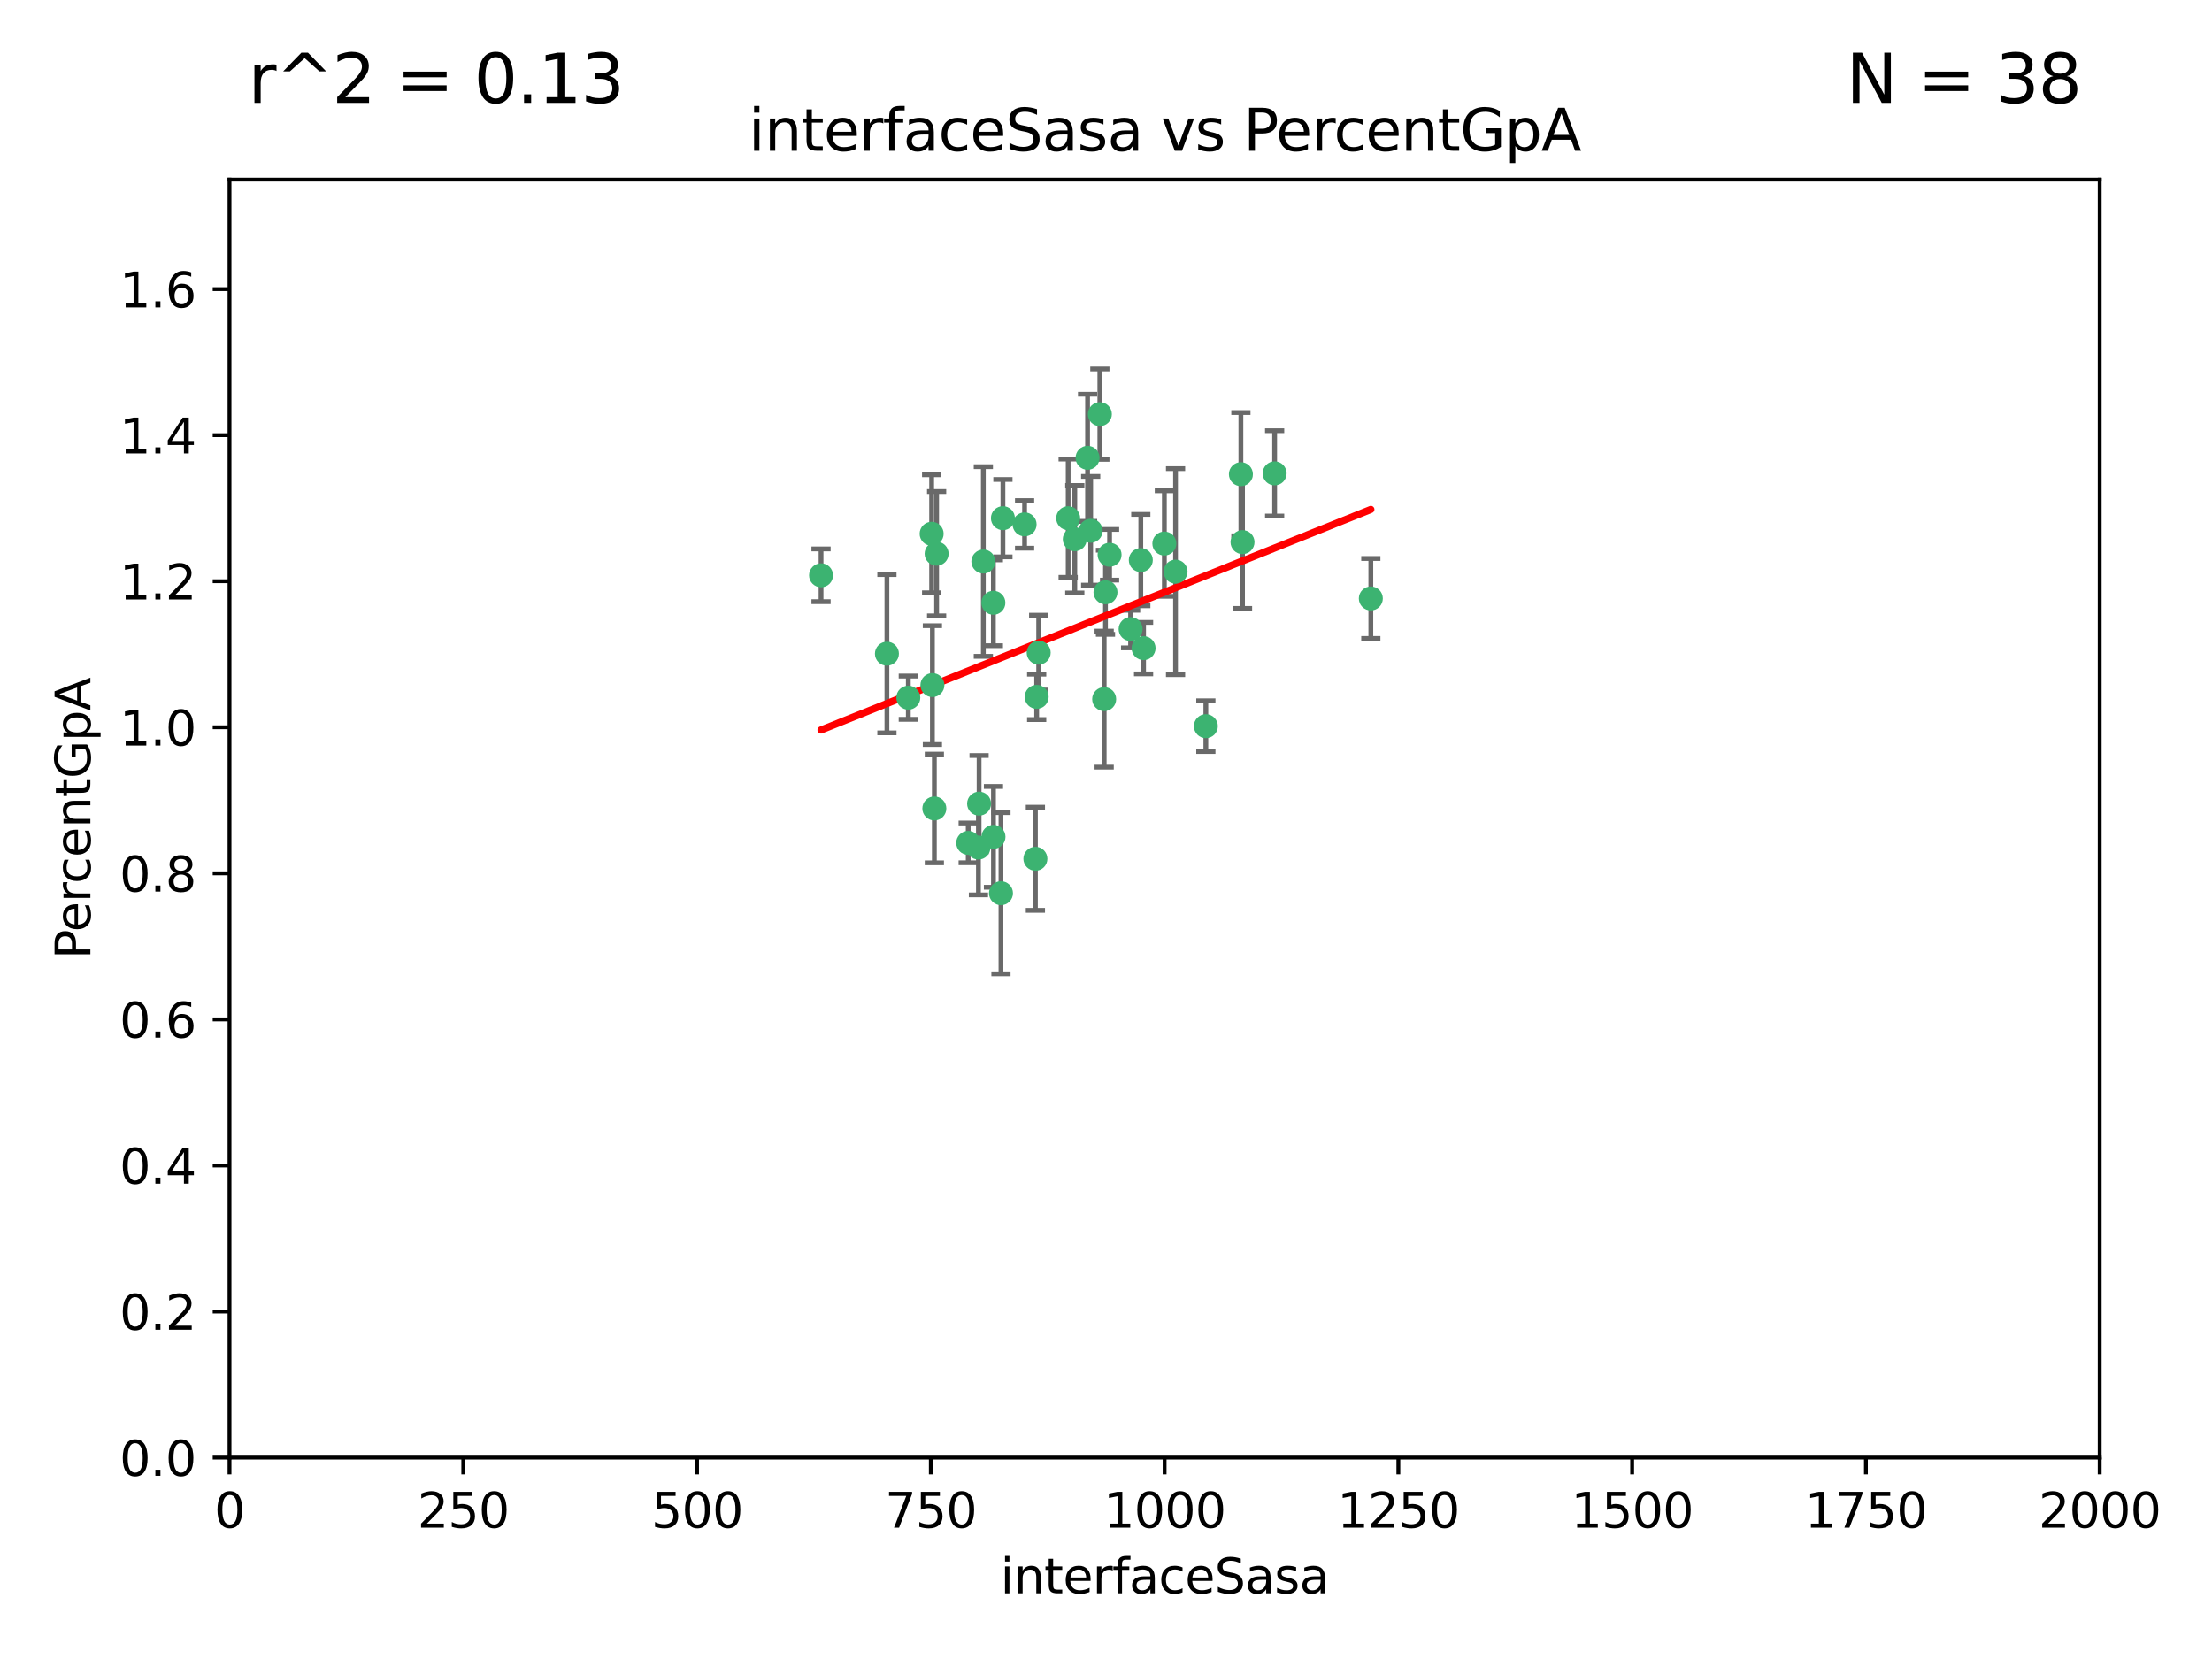 <?xml version="1.0" encoding="utf-8" standalone="no"?>
<!DOCTYPE svg PUBLIC "-//W3C//DTD SVG 1.1//EN"
  "http://www.w3.org/Graphics/SVG/1.1/DTD/svg11.dtd">
<svg xmlns:xlink="http://www.w3.org/1999/xlink" width="460.8pt" height="345.6pt" viewBox="0 0 460.8 345.6" xmlns="http://www.w3.org/2000/svg" version="1.1">
 <defs>
  <style type="text/css">*{stroke-linejoin: round; stroke-linecap: butt}</style>
 </defs>
 <g id="figure_1">
  <g id="patch_1">
   <path d="M 0 345.6 
L 460.8 345.6 
L 460.8 0 
L 0 0 
z
" style="fill: #ffffff"/>
  </g>
  <g id="axes_1">
   <g id="patch_2">
    <path d="M 47.81 303.64 
L 437.4 303.64 
L 437.4 37.411 
L 47.81 37.411 
z
" style="fill: #ffffff"/>
   </g>
   <g id="PathCollection_1">
    <defs>
     <path id="m39da9a3c09" d="M 0 1.118 
C 0.297 1.118 0.581 1 0.791 0.791 
C 1 0.581 1.118 0.297 1.118 0 
C 1.118 -0.297 1 -0.581 0.791 -0.791 
C 0.581 -1 0.297 -1.118 0 -1.118 
C -0.297 -1.118 -0.581 -1 -0.791 -0.791 
C -1 -0.581 -1.118 -0.297 -1.118 0 
C -1.118 0.297 -1 0.581 -0.791 0.791 
C -0.581 1 -0.297 1.118 0 1.118 
z
" style="stroke: #3cb371"/>
    </defs>
    <g clip-path="url(#pf6fb6b6e85)">
     <use xlink:href="#m39da9a3c09" x="258.839" y="112.935" style="fill: #3cb371; stroke: #3cb371"/>
     <use xlink:href="#m39da9a3c09" x="235.526" y="131.048" style="fill: #3cb371; stroke: #3cb371"/>
     <use xlink:href="#m39da9a3c09" x="265.53" y="98.611" style="fill: #3cb371; stroke: #3cb371"/>
     <use xlink:href="#m39da9a3c09" x="231.145" y="115.568" style="fill: #3cb371; stroke: #3cb371"/>
     <use xlink:href="#m39da9a3c09" x="242.554" y="113.232" style="fill: #3cb371; stroke: #3cb371"/>
     <use xlink:href="#m39da9a3c09" x="208.925" y="107.943" style="fill: #3cb371; stroke: #3cb371"/>
     <use xlink:href="#m39da9a3c09" x="258.5" y="98.781" style="fill: #3cb371; stroke: #3cb371"/>
     <use xlink:href="#m39da9a3c09" x="238.226" y="135.021" style="fill: #3cb371; stroke: #3cb371"/>
     <use xlink:href="#m39da9a3c09" x="244.888" y="119.082" style="fill: #3cb371; stroke: #3cb371"/>
     <use xlink:href="#m39da9a3c09" x="226.558" y="95.371" style="fill: #3cb371; stroke: #3cb371"/>
     <use xlink:href="#m39da9a3c09" x="251.201" y="151.274" style="fill: #3cb371; stroke: #3cb371"/>
     <use xlink:href="#m39da9a3c09" x="223.897" y="112.334" style="fill: #3cb371; stroke: #3cb371"/>
     <use xlink:href="#m39da9a3c09" x="230.29" y="123.385" style="fill: #3cb371; stroke: #3cb371"/>
     <use xlink:href="#m39da9a3c09" x="222.518" y="107.949" style="fill: #3cb371; stroke: #3cb371"/>
     <use xlink:href="#m39da9a3c09" x="203.96" y="167.417" style="fill: #3cb371; stroke: #3cb371"/>
     <use xlink:href="#m39da9a3c09" x="229.119" y="86.272" style="fill: #3cb371; stroke: #3cb371"/>
     <use xlink:href="#m39da9a3c09" x="237.649" y="116.673" style="fill: #3cb371; stroke: #3cb371"/>
     <use xlink:href="#m39da9a3c09" x="195.114" y="115.347" style="fill: #3cb371; stroke: #3cb371"/>
     <use xlink:href="#m39da9a3c09" x="203.825" y="176.562" style="fill: #3cb371; stroke: #3cb371"/>
     <use xlink:href="#m39da9a3c09" x="204.848" y="116.973" style="fill: #3cb371; stroke: #3cb371"/>
     <use xlink:href="#m39da9a3c09" x="213.44" y="109.239" style="fill: #3cb371; stroke: #3cb371"/>
     <use xlink:href="#m39da9a3c09" x="285.569" y="124.669" style="fill: #3cb371; stroke: #3cb371"/>
     <use xlink:href="#m39da9a3c09" x="215.957" y="145.171" style="fill: #3cb371; stroke: #3cb371"/>
     <use xlink:href="#m39da9a3c09" x="189.216" y="145.341" style="fill: #3cb371; stroke: #3cb371"/>
     <use xlink:href="#m39da9a3c09" x="194.641" y="168.419" style="fill: #3cb371; stroke: #3cb371"/>
     <use xlink:href="#m39da9a3c09" x="208.518" y="186.072" style="fill: #3cb371; stroke: #3cb371"/>
     <use xlink:href="#m39da9a3c09" x="184.761" y="136.178" style="fill: #3cb371; stroke: #3cb371"/>
     <use xlink:href="#m39da9a3c09" x="206.936" y="125.569" style="fill: #3cb371; stroke: #3cb371"/>
     <use xlink:href="#m39da9a3c09" x="194.076" y="111.192" style="fill: #3cb371; stroke: #3cb371"/>
     <use xlink:href="#m39da9a3c09" x="171.039" y="119.843" style="fill: #3cb371; stroke: #3cb371"/>
     <use xlink:href="#m39da9a3c09" x="194.235" y="142.72" style="fill: #3cb371; stroke: #3cb371"/>
     <use xlink:href="#m39da9a3c09" x="215.692" y="178.897" style="fill: #3cb371; stroke: #3cb371"/>
     <use xlink:href="#m39da9a3c09" x="230.017" y="145.644" style="fill: #3cb371; stroke: #3cb371"/>
     <use xlink:href="#m39da9a3c09" x="227.208" y="110.571" style="fill: #3cb371; stroke: #3cb371"/>
     <use xlink:href="#m39da9a3c09" x="206.956" y="174.332" style="fill: #3cb371; stroke: #3cb371"/>
     <use xlink:href="#m39da9a3c09" x="216.376" y="135.958" style="fill: #3cb371; stroke: #3cb371"/>
     <use xlink:href="#m39da9a3c09" x="201.694" y="175.59" style="fill: #3cb371; stroke: #3cb371"/>
    </g>
   </g>
   <g id="matplotlib.axis_1">
    <g id="xtick_1">
     <g id="line2d_1">
      <defs>
       <path id="m4407a5026d" d="M 0 0 
L 0 3.5 
" style="stroke: #000000; stroke-width: 0.8"/>
      </defs>
      <g>
       <use xlink:href="#m4407a5026d" x="47.81" y="303.64" style="stroke: #000000; stroke-width: 0.8"/>
      </g>
     </g>
     <g id="text_1">
      <!-- 0 -->
      <g transform="translate(44.629 318.238)scale(0.1 -0.1)">
       <defs>
        <path id="DejaVuSans-30" d="M 2034 4250 
Q 1547 4250 1301 3770 
Q 1056 3291 1056 2328 
Q 1056 1369 1301 889 
Q 1547 409 2034 409 
Q 2525 409 2770 889 
Q 3016 1369 3016 2328 
Q 3016 3291 2770 3770 
Q 2525 4250 2034 4250 
z
M 2034 4750 
Q 2819 4750 3233 4129 
Q 3647 3509 3647 2328 
Q 3647 1150 3233 529 
Q 2819 -91 2034 -91 
Q 1250 -91 836 529 
Q 422 1150 422 2328 
Q 422 3509 836 4129 
Q 1250 4750 2034 4750 
z
" transform="scale(0.016)"/>
       </defs>
       <use xlink:href="#DejaVuSans-30"/>
      </g>
     </g>
    </g>
    <g id="xtick_2">
     <g id="line2d_2">
      <g>
       <use xlink:href="#m4407a5026d" x="96.509" y="303.64" style="stroke: #000000; stroke-width: 0.8"/>
      </g>
     </g>
     <g id="text_2">
      <!-- 250 -->
      <g transform="translate(86.965 318.238)scale(0.1 -0.1)">
       <defs>
        <path id="DejaVuSans-32" d="M 1228 531 
L 3431 531 
L 3431 0 
L 469 0 
L 469 531 
Q 828 903 1448 1529 
Q 2069 2156 2228 2338 
Q 2531 2678 2651 2914 
Q 2772 3150 2772 3378 
Q 2772 3750 2511 3984 
Q 2250 4219 1831 4219 
Q 1534 4219 1204 4116 
Q 875 4013 500 3803 
L 500 4441 
Q 881 4594 1212 4672 
Q 1544 4750 1819 4750 
Q 2544 4750 2975 4387 
Q 3406 4025 3406 3419 
Q 3406 3131 3298 2873 
Q 3191 2616 2906 2266 
Q 2828 2175 2409 1742 
Q 1991 1309 1228 531 
z
" transform="scale(0.016)"/>
        <path id="DejaVuSans-35" d="M 691 4666 
L 3169 4666 
L 3169 4134 
L 1269 4134 
L 1269 2991 
Q 1406 3038 1543 3061 
Q 1681 3084 1819 3084 
Q 2600 3084 3056 2656 
Q 3513 2228 3513 1497 
Q 3513 744 3044 326 
Q 2575 -91 1722 -91 
Q 1428 -91 1123 -41 
Q 819 9 494 109 
L 494 744 
Q 775 591 1075 516 
Q 1375 441 1709 441 
Q 2250 441 2565 725 
Q 2881 1009 2881 1497 
Q 2881 1984 2565 2268 
Q 2250 2553 1709 2553 
Q 1456 2553 1204 2497 
Q 953 2441 691 2322 
L 691 4666 
z
" transform="scale(0.016)"/>
       </defs>
       <use xlink:href="#DejaVuSans-32"/>
       <use xlink:href="#DejaVuSans-35" x="63.623"/>
       <use xlink:href="#DejaVuSans-30" x="127.246"/>
      </g>
     </g>
    </g>
    <g id="xtick_3">
     <g id="line2d_3">
      <g>
       <use xlink:href="#m4407a5026d" x="145.208" y="303.64" style="stroke: #000000; stroke-width: 0.8"/>
      </g>
     </g>
     <g id="text_3">
      <!-- 500 -->
      <g transform="translate(135.664 318.238)scale(0.1 -0.1)">
       <use xlink:href="#DejaVuSans-35"/>
       <use xlink:href="#DejaVuSans-30" x="63.623"/>
       <use xlink:href="#DejaVuSans-30" x="127.246"/>
      </g>
     </g>
    </g>
    <g id="xtick_4">
     <g id="line2d_4">
      <g>
       <use xlink:href="#m4407a5026d" x="193.906" y="303.64" style="stroke: #000000; stroke-width: 0.8"/>
      </g>
     </g>
     <g id="text_4">
      <!-- 750 -->
      <g transform="translate(184.363 318.238)scale(0.1 -0.1)">
       <defs>
        <path id="DejaVuSans-37" d="M 525 4666 
L 3525 4666 
L 3525 4397 
L 1831 0 
L 1172 0 
L 2766 4134 
L 525 4134 
L 525 4666 
z
" transform="scale(0.016)"/>
       </defs>
       <use xlink:href="#DejaVuSans-37"/>
       <use xlink:href="#DejaVuSans-35" x="63.623"/>
       <use xlink:href="#DejaVuSans-30" x="127.246"/>
      </g>
     </g>
    </g>
    <g id="xtick_5">
     <g id="line2d_5">
      <g>
       <use xlink:href="#m4407a5026d" x="242.605" y="303.64" style="stroke: #000000; stroke-width: 0.8"/>
      </g>
     </g>
     <g id="text_5">
      <!-- 1000 -->
      <g transform="translate(229.88 318.238)scale(0.1 -0.1)">
       <defs>
        <path id="DejaVuSans-31" d="M 794 531 
L 1825 531 
L 1825 4091 
L 703 3866 
L 703 4441 
L 1819 4666 
L 2450 4666 
L 2450 531 
L 3481 531 
L 3481 0 
L 794 0 
L 794 531 
z
" transform="scale(0.016)"/>
       </defs>
       <use xlink:href="#DejaVuSans-31"/>
       <use xlink:href="#DejaVuSans-30" x="63.623"/>
       <use xlink:href="#DejaVuSans-30" x="127.246"/>
       <use xlink:href="#DejaVuSans-30" x="190.869"/>
      </g>
     </g>
    </g>
    <g id="xtick_6">
     <g id="line2d_6">
      <g>
       <use xlink:href="#m4407a5026d" x="291.304" y="303.64" style="stroke: #000000; stroke-width: 0.8"/>
      </g>
     </g>
     <g id="text_6">
      <!-- 1250 -->
      <g transform="translate(278.579 318.238)scale(0.1 -0.1)">
       <use xlink:href="#DejaVuSans-31"/>
       <use xlink:href="#DejaVuSans-32" x="63.623"/>
       <use xlink:href="#DejaVuSans-35" x="127.246"/>
       <use xlink:href="#DejaVuSans-30" x="190.869"/>
      </g>
     </g>
    </g>
    <g id="xtick_7">
     <g id="line2d_7">
      <g>
       <use xlink:href="#m4407a5026d" x="340.002" y="303.64" style="stroke: #000000; stroke-width: 0.8"/>
      </g>
     </g>
     <g id="text_7">
      <!-- 1500 -->
      <g transform="translate(327.277 318.238)scale(0.1 -0.1)">
       <use xlink:href="#DejaVuSans-31"/>
       <use xlink:href="#DejaVuSans-35" x="63.623"/>
       <use xlink:href="#DejaVuSans-30" x="127.246"/>
       <use xlink:href="#DejaVuSans-30" x="190.869"/>
      </g>
     </g>
    </g>
    <g id="xtick_8">
     <g id="line2d_8">
      <g>
       <use xlink:href="#m4407a5026d" x="388.701" y="303.64" style="stroke: #000000; stroke-width: 0.8"/>
      </g>
     </g>
     <g id="text_8">
      <!-- 1750 -->
      <g transform="translate(375.976 318.238)scale(0.1 -0.1)">
       <use xlink:href="#DejaVuSans-31"/>
       <use xlink:href="#DejaVuSans-37" x="63.623"/>
       <use xlink:href="#DejaVuSans-35" x="127.246"/>
       <use xlink:href="#DejaVuSans-30" x="190.869"/>
      </g>
     </g>
    </g>
    <g id="xtick_9">
     <g id="line2d_9">
      <g>
       <use xlink:href="#m4407a5026d" x="437.4" y="303.64" style="stroke: #000000; stroke-width: 0.8"/>
      </g>
     </g>
     <g id="text_9">
      <!-- 2000 -->
      <g transform="translate(424.675 318.238)scale(0.1 -0.1)">
       <use xlink:href="#DejaVuSans-32"/>
       <use xlink:href="#DejaVuSans-30" x="63.623"/>
       <use xlink:href="#DejaVuSans-30" x="127.246"/>
       <use xlink:href="#DejaVuSans-30" x="190.869"/>
      </g>
     </g>
    </g>
    <g id="text_10">
     <!-- interfaceSasa -->
     <g transform="translate(208.398 331.917)scale(0.1 -0.1)">
      <defs>
       <path id="DejaVuSans-69" d="M 603 3500 
L 1178 3500 
L 1178 0 
L 603 0 
L 603 3500 
z
M 603 4863 
L 1178 4863 
L 1178 4134 
L 603 4134 
L 603 4863 
z
" transform="scale(0.016)"/>
       <path id="DejaVuSans-6e" d="M 3513 2113 
L 3513 0 
L 2938 0 
L 2938 2094 
Q 2938 2591 2744 2837 
Q 2550 3084 2163 3084 
Q 1697 3084 1428 2787 
Q 1159 2491 1159 1978 
L 1159 0 
L 581 0 
L 581 3500 
L 1159 3500 
L 1159 2956 
Q 1366 3272 1645 3428 
Q 1925 3584 2291 3584 
Q 2894 3584 3203 3211 
Q 3513 2838 3513 2113 
z
" transform="scale(0.016)"/>
       <path id="DejaVuSans-74" d="M 1172 4494 
L 1172 3500 
L 2356 3500 
L 2356 3053 
L 1172 3053 
L 1172 1153 
Q 1172 725 1289 603 
Q 1406 481 1766 481 
L 2356 481 
L 2356 0 
L 1766 0 
Q 1100 0 847 248 
Q 594 497 594 1153 
L 594 3053 
L 172 3053 
L 172 3500 
L 594 3500 
L 594 4494 
L 1172 4494 
z
" transform="scale(0.016)"/>
       <path id="DejaVuSans-65" d="M 3597 1894 
L 3597 1613 
L 953 1613 
Q 991 1019 1311 708 
Q 1631 397 2203 397 
Q 2534 397 2845 478 
Q 3156 559 3463 722 
L 3463 178 
Q 3153 47 2828 -22 
Q 2503 -91 2169 -91 
Q 1331 -91 842 396 
Q 353 884 353 1716 
Q 353 2575 817 3079 
Q 1281 3584 2069 3584 
Q 2775 3584 3186 3129 
Q 3597 2675 3597 1894 
z
M 3022 2063 
Q 3016 2534 2758 2815 
Q 2500 3097 2075 3097 
Q 1594 3097 1305 2825 
Q 1016 2553 972 2059 
L 3022 2063 
z
" transform="scale(0.016)"/>
       <path id="DejaVuSans-72" d="M 2631 2963 
Q 2534 3019 2420 3045 
Q 2306 3072 2169 3072 
Q 1681 3072 1420 2755 
Q 1159 2438 1159 1844 
L 1159 0 
L 581 0 
L 581 3500 
L 1159 3500 
L 1159 2956 
Q 1341 3275 1631 3429 
Q 1922 3584 2338 3584 
Q 2397 3584 2469 3576 
Q 2541 3569 2628 3553 
L 2631 2963 
z
" transform="scale(0.016)"/>
       <path id="DejaVuSans-66" d="M 2375 4863 
L 2375 4384 
L 1825 4384 
Q 1516 4384 1395 4259 
Q 1275 4134 1275 3809 
L 1275 3500 
L 2222 3500 
L 2222 3053 
L 1275 3053 
L 1275 0 
L 697 0 
L 697 3053 
L 147 3053 
L 147 3500 
L 697 3500 
L 697 3744 
Q 697 4328 969 4595 
Q 1241 4863 1831 4863 
L 2375 4863 
z
" transform="scale(0.016)"/>
       <path id="DejaVuSans-61" d="M 2194 1759 
Q 1497 1759 1228 1600 
Q 959 1441 959 1056 
Q 959 750 1161 570 
Q 1363 391 1709 391 
Q 2188 391 2477 730 
Q 2766 1069 2766 1631 
L 2766 1759 
L 2194 1759 
z
M 3341 1997 
L 3341 0 
L 2766 0 
L 2766 531 
Q 2569 213 2275 61 
Q 1981 -91 1556 -91 
Q 1019 -91 701 211 
Q 384 513 384 1019 
Q 384 1609 779 1909 
Q 1175 2209 1959 2209 
L 2766 2209 
L 2766 2266 
Q 2766 2663 2505 2880 
Q 2244 3097 1772 3097 
Q 1472 3097 1187 3025 
Q 903 2953 641 2809 
L 641 3341 
Q 956 3463 1253 3523 
Q 1550 3584 1831 3584 
Q 2591 3584 2966 3190 
Q 3341 2797 3341 1997 
z
" transform="scale(0.016)"/>
       <path id="DejaVuSans-63" d="M 3122 3366 
L 3122 2828 
Q 2878 2963 2633 3030 
Q 2388 3097 2138 3097 
Q 1578 3097 1268 2742 
Q 959 2388 959 1747 
Q 959 1106 1268 751 
Q 1578 397 2138 397 
Q 2388 397 2633 464 
Q 2878 531 3122 666 
L 3122 134 
Q 2881 22 2623 -34 
Q 2366 -91 2075 -91 
Q 1284 -91 818 406 
Q 353 903 353 1747 
Q 353 2603 823 3093 
Q 1294 3584 2113 3584 
Q 2378 3584 2631 3529 
Q 2884 3475 3122 3366 
z
" transform="scale(0.016)"/>
       <path id="DejaVuSans-53" d="M 3425 4513 
L 3425 3897 
Q 3066 4069 2747 4153 
Q 2428 4238 2131 4238 
Q 1616 4238 1336 4038 
Q 1056 3838 1056 3469 
Q 1056 3159 1242 3001 
Q 1428 2844 1947 2747 
L 2328 2669 
Q 3034 2534 3370 2195 
Q 3706 1856 3706 1288 
Q 3706 609 3251 259 
Q 2797 -91 1919 -91 
Q 1588 -91 1214 -16 
Q 841 59 441 206 
L 441 856 
Q 825 641 1194 531 
Q 1563 422 1919 422 
Q 2459 422 2753 634 
Q 3047 847 3047 1241 
Q 3047 1584 2836 1778 
Q 2625 1972 2144 2069 
L 1759 2144 
Q 1053 2284 737 2584 
Q 422 2884 422 3419 
Q 422 4038 858 4394 
Q 1294 4750 2059 4750 
Q 2388 4750 2728 4690 
Q 3069 4631 3425 4513 
z
" transform="scale(0.016)"/>
       <path id="DejaVuSans-73" d="M 2834 3397 
L 2834 2853 
Q 2591 2978 2328 3040 
Q 2066 3103 1784 3103 
Q 1356 3103 1142 2972 
Q 928 2841 928 2578 
Q 928 2378 1081 2264 
Q 1234 2150 1697 2047 
L 1894 2003 
Q 2506 1872 2764 1633 
Q 3022 1394 3022 966 
Q 3022 478 2636 193 
Q 2250 -91 1575 -91 
Q 1294 -91 989 -36 
Q 684 19 347 128 
L 347 722 
Q 666 556 975 473 
Q 1284 391 1588 391 
Q 1994 391 2212 530 
Q 2431 669 2431 922 
Q 2431 1156 2273 1281 
Q 2116 1406 1581 1522 
L 1381 1569 
Q 847 1681 609 1914 
Q 372 2147 372 2553 
Q 372 3047 722 3315 
Q 1072 3584 1716 3584 
Q 2034 3584 2315 3537 
Q 2597 3491 2834 3397 
z
" transform="scale(0.016)"/>
      </defs>
      <use xlink:href="#DejaVuSans-69"/>
      <use xlink:href="#DejaVuSans-6e" x="27.783"/>
      <use xlink:href="#DejaVuSans-74" x="91.162"/>
      <use xlink:href="#DejaVuSans-65" x="130.371"/>
      <use xlink:href="#DejaVuSans-72" x="191.895"/>
      <use xlink:href="#DejaVuSans-66" x="233.008"/>
      <use xlink:href="#DejaVuSans-61" x="268.213"/>
      <use xlink:href="#DejaVuSans-63" x="329.492"/>
      <use xlink:href="#DejaVuSans-65" x="384.473"/>
      <use xlink:href="#DejaVuSans-53" x="445.996"/>
      <use xlink:href="#DejaVuSans-61" x="509.473"/>
      <use xlink:href="#DejaVuSans-73" x="570.752"/>
      <use xlink:href="#DejaVuSans-61" x="622.852"/>
     </g>
    </g>
   </g>
   <g id="matplotlib.axis_2">
    <g id="ytick_1">
     <g id="line2d_10">
      <defs>
       <path id="m3664ffe80f" d="M 0 0 
L -3.5 0 
" style="stroke: #000000; stroke-width: 0.8"/>
      </defs>
      <g>
       <use xlink:href="#m3664ffe80f" x="47.81" y="303.64" style="stroke: #000000; stroke-width: 0.8"/>
      </g>
     </g>
     <g id="text_11">
      <!-- 0.0 -->
      <g transform="translate(24.907 307.439)scale(0.1 -0.1)">
       <defs>
        <path id="DejaVuSans-2e" d="M 684 794 
L 1344 794 
L 1344 0 
L 684 0 
L 684 794 
z
" transform="scale(0.016)"/>
       </defs>
       <use xlink:href="#DejaVuSans-30"/>
       <use xlink:href="#DejaVuSans-2e" x="63.623"/>
       <use xlink:href="#DejaVuSans-30" x="95.41"/>
      </g>
     </g>
    </g>
    <g id="ytick_2">
     <g id="line2d_11">
      <g>
       <use xlink:href="#m3664ffe80f" x="47.81" y="273.214" style="stroke: #000000; stroke-width: 0.8"/>
      </g>
     </g>
     <g id="text_12">
      <!-- 0.2 -->
      <g transform="translate(24.907 277.013)scale(0.1 -0.1)">
       <use xlink:href="#DejaVuSans-30"/>
       <use xlink:href="#DejaVuSans-2e" x="63.623"/>
       <use xlink:href="#DejaVuSans-32" x="95.41"/>
      </g>
     </g>
    </g>
    <g id="ytick_3">
     <g id="line2d_12">
      <g>
       <use xlink:href="#m3664ffe80f" x="47.81" y="242.788" style="stroke: #000000; stroke-width: 0.8"/>
      </g>
     </g>
     <g id="text_13">
      <!-- 0.4 -->
      <g transform="translate(24.907 246.587)scale(0.1 -0.1)">
       <defs>
        <path id="DejaVuSans-34" d="M 2419 4116 
L 825 1625 
L 2419 1625 
L 2419 4116 
z
M 2253 4666 
L 3047 4666 
L 3047 1625 
L 3713 1625 
L 3713 1100 
L 3047 1100 
L 3047 0 
L 2419 0 
L 2419 1100 
L 313 1100 
L 313 1709 
L 2253 4666 
z
" transform="scale(0.016)"/>
       </defs>
       <use xlink:href="#DejaVuSans-30"/>
       <use xlink:href="#DejaVuSans-2e" x="63.623"/>
       <use xlink:href="#DejaVuSans-34" x="95.41"/>
      </g>
     </g>
    </g>
    <g id="ytick_4">
     <g id="line2d_13">
      <g>
       <use xlink:href="#m3664ffe80f" x="47.81" y="212.362" style="stroke: #000000; stroke-width: 0.8"/>
      </g>
     </g>
     <g id="text_14">
      <!-- 0.6 -->
      <g transform="translate(24.907 216.161)scale(0.1 -0.1)">
       <defs>
        <path id="DejaVuSans-36" d="M 2113 2584 
Q 1688 2584 1439 2293 
Q 1191 2003 1191 1497 
Q 1191 994 1439 701 
Q 1688 409 2113 409 
Q 2538 409 2786 701 
Q 3034 994 3034 1497 
Q 3034 2003 2786 2293 
Q 2538 2584 2113 2584 
z
M 3366 4563 
L 3366 3988 
Q 3128 4100 2886 4159 
Q 2644 4219 2406 4219 
Q 1781 4219 1451 3797 
Q 1122 3375 1075 2522 
Q 1259 2794 1537 2939 
Q 1816 3084 2150 3084 
Q 2853 3084 3261 2657 
Q 3669 2231 3669 1497 
Q 3669 778 3244 343 
Q 2819 -91 2113 -91 
Q 1303 -91 875 529 
Q 447 1150 447 2328 
Q 447 3434 972 4092 
Q 1497 4750 2381 4750 
Q 2619 4750 2861 4703 
Q 3103 4656 3366 4563 
z
" transform="scale(0.016)"/>
       </defs>
       <use xlink:href="#DejaVuSans-30"/>
       <use xlink:href="#DejaVuSans-2e" x="63.623"/>
       <use xlink:href="#DejaVuSans-36" x="95.41"/>
      </g>
     </g>
    </g>
    <g id="ytick_5">
     <g id="line2d_14">
      <g>
       <use xlink:href="#m3664ffe80f" x="47.81" y="181.935" style="stroke: #000000; stroke-width: 0.8"/>
      </g>
     </g>
     <g id="text_15">
      <!-- 0.8 -->
      <g transform="translate(24.907 185.735)scale(0.1 -0.1)">
       <defs>
        <path id="DejaVuSans-38" d="M 2034 2216 
Q 1584 2216 1326 1975 
Q 1069 1734 1069 1313 
Q 1069 891 1326 650 
Q 1584 409 2034 409 
Q 2484 409 2743 651 
Q 3003 894 3003 1313 
Q 3003 1734 2745 1975 
Q 2488 2216 2034 2216 
z
M 1403 2484 
Q 997 2584 770 2862 
Q 544 3141 544 3541 
Q 544 4100 942 4425 
Q 1341 4750 2034 4750 
Q 2731 4750 3128 4425 
Q 3525 4100 3525 3541 
Q 3525 3141 3298 2862 
Q 3072 2584 2669 2484 
Q 3125 2378 3379 2068 
Q 3634 1759 3634 1313 
Q 3634 634 3220 271 
Q 2806 -91 2034 -91 
Q 1263 -91 848 271 
Q 434 634 434 1313 
Q 434 1759 690 2068 
Q 947 2378 1403 2484 
z
M 1172 3481 
Q 1172 3119 1398 2916 
Q 1625 2713 2034 2713 
Q 2441 2713 2670 2916 
Q 2900 3119 2900 3481 
Q 2900 3844 2670 4047 
Q 2441 4250 2034 4250 
Q 1625 4250 1398 4047 
Q 1172 3844 1172 3481 
z
" transform="scale(0.016)"/>
       </defs>
       <use xlink:href="#DejaVuSans-30"/>
       <use xlink:href="#DejaVuSans-2e" x="63.623"/>
       <use xlink:href="#DejaVuSans-38" x="95.41"/>
      </g>
     </g>
    </g>
    <g id="ytick_6">
     <g id="line2d_15">
      <g>
       <use xlink:href="#m3664ffe80f" x="47.81" y="151.509" style="stroke: #000000; stroke-width: 0.8"/>
      </g>
     </g>
     <g id="text_16">
      <!-- 1.0 -->
      <g transform="translate(24.907 155.308)scale(0.1 -0.1)">
       <use xlink:href="#DejaVuSans-31"/>
       <use xlink:href="#DejaVuSans-2e" x="63.623"/>
       <use xlink:href="#DejaVuSans-30" x="95.41"/>
      </g>
     </g>
    </g>
    <g id="ytick_7">
     <g id="line2d_16">
      <g>
       <use xlink:href="#m3664ffe80f" x="47.81" y="121.083" style="stroke: #000000; stroke-width: 0.8"/>
      </g>
     </g>
     <g id="text_17">
      <!-- 1.2 -->
      <g transform="translate(24.907 124.882)scale(0.1 -0.1)">
       <use xlink:href="#DejaVuSans-31"/>
       <use xlink:href="#DejaVuSans-2e" x="63.623"/>
       <use xlink:href="#DejaVuSans-32" x="95.41"/>
      </g>
     </g>
    </g>
    <g id="ytick_8">
     <g id="line2d_17">
      <g>
       <use xlink:href="#m3664ffe80f" x="47.81" y="90.657" style="stroke: #000000; stroke-width: 0.8"/>
      </g>
     </g>
     <g id="text_18">
      <!-- 1.4 -->
      <g transform="translate(24.907 94.456)scale(0.1 -0.1)">
       <use xlink:href="#DejaVuSans-31"/>
       <use xlink:href="#DejaVuSans-2e" x="63.623"/>
       <use xlink:href="#DejaVuSans-34" x="95.41"/>
      </g>
     </g>
    </g>
    <g id="ytick_9">
     <g id="line2d_18">
      <g>
       <use xlink:href="#m3664ffe80f" x="47.81" y="60.231" style="stroke: #000000; stroke-width: 0.8"/>
      </g>
     </g>
     <g id="text_19">
      <!-- 1.6 -->
      <g transform="translate(24.907 64.03)scale(0.1 -0.1)">
       <use xlink:href="#DejaVuSans-31"/>
       <use xlink:href="#DejaVuSans-2e" x="63.623"/>
       <use xlink:href="#DejaVuSans-36" x="95.41"/>
      </g>
     </g>
    </g>
    <g id="text_20">
     <!-- PercentGpA -->
     <g transform="translate(18.827 199.802)rotate(-90)scale(0.1 -0.1)">
      <defs>
       <path id="DejaVuSans-50" d="M 1259 4147 
L 1259 2394 
L 2053 2394 
Q 2494 2394 2734 2622 
Q 2975 2850 2975 3272 
Q 2975 3691 2734 3919 
Q 2494 4147 2053 4147 
L 1259 4147 
z
M 628 4666 
L 2053 4666 
Q 2838 4666 3239 4311 
Q 3641 3956 3641 3272 
Q 3641 2581 3239 2228 
Q 2838 1875 2053 1875 
L 1259 1875 
L 1259 0 
L 628 0 
L 628 4666 
z
" transform="scale(0.016)"/>
       <path id="DejaVuSans-47" d="M 3809 666 
L 3809 1919 
L 2778 1919 
L 2778 2438 
L 4434 2438 
L 4434 434 
Q 4069 175 3628 42 
Q 3188 -91 2688 -91 
Q 1594 -91 976 548 
Q 359 1188 359 2328 
Q 359 3472 976 4111 
Q 1594 4750 2688 4750 
Q 3144 4750 3555 4637 
Q 3966 4525 4313 4306 
L 4313 3634 
Q 3963 3931 3569 4081 
Q 3175 4231 2741 4231 
Q 1884 4231 1454 3753 
Q 1025 3275 1025 2328 
Q 1025 1384 1454 906 
Q 1884 428 2741 428 
Q 3075 428 3337 486 
Q 3600 544 3809 666 
z
" transform="scale(0.016)"/>
       <path id="DejaVuSans-70" d="M 1159 525 
L 1159 -1331 
L 581 -1331 
L 581 3500 
L 1159 3500 
L 1159 2969 
Q 1341 3281 1617 3432 
Q 1894 3584 2278 3584 
Q 2916 3584 3314 3078 
Q 3713 2572 3713 1747 
Q 3713 922 3314 415 
Q 2916 -91 2278 -91 
Q 1894 -91 1617 61 
Q 1341 213 1159 525 
z
M 3116 1747 
Q 3116 2381 2855 2742 
Q 2594 3103 2138 3103 
Q 1681 3103 1420 2742 
Q 1159 2381 1159 1747 
Q 1159 1113 1420 752 
Q 1681 391 2138 391 
Q 2594 391 2855 752 
Q 3116 1113 3116 1747 
z
" transform="scale(0.016)"/>
       <path id="DejaVuSans-41" d="M 2188 4044 
L 1331 1722 
L 3047 1722 
L 2188 4044 
z
M 1831 4666 
L 2547 4666 
L 4325 0 
L 3669 0 
L 3244 1197 
L 1141 1197 
L 716 0 
L 50 0 
L 1831 4666 
z
" transform="scale(0.016)"/>
      </defs>
      <use xlink:href="#DejaVuSans-50"/>
      <use xlink:href="#DejaVuSans-65" x="56.678"/>
      <use xlink:href="#DejaVuSans-72" x="118.201"/>
      <use xlink:href="#DejaVuSans-63" x="157.064"/>
      <use xlink:href="#DejaVuSans-65" x="212.045"/>
      <use xlink:href="#DejaVuSans-6e" x="273.568"/>
      <use xlink:href="#DejaVuSans-74" x="336.947"/>
      <use xlink:href="#DejaVuSans-47" x="376.156"/>
      <use xlink:href="#DejaVuSans-70" x="453.646"/>
      <use xlink:href="#DejaVuSans-41" x="517.123"/>
     </g>
    </g>
   </g>
   <g id="LineCollection_1">
    <path d="M 258.839 126.742 
L 258.839 99.128 
" clip-path="url(#pf6fb6b6e85)" style="fill: none; stroke: #696969"/>
    <path d="M 235.526 134.958 
L 235.526 127.138 
" clip-path="url(#pf6fb6b6e85)" style="fill: none; stroke: #696969"/>
    <path d="M 265.53 107.5 
L 265.53 89.723 
" clip-path="url(#pf6fb6b6e85)" style="fill: none; stroke: #696969"/>
    <path d="M 231.145 120.843 
L 231.145 110.292 
" clip-path="url(#pf6fb6b6e85)" style="fill: none; stroke: #696969"/>
    <path d="M 242.554 124.224 
L 242.554 102.241 
" clip-path="url(#pf6fb6b6e85)" style="fill: none; stroke: #696969"/>
    <path d="M 208.925 116.002 
L 208.925 99.884 
" clip-path="url(#pf6fb6b6e85)" style="fill: none; stroke: #696969"/>
    <path d="M 258.5 111.622 
L 258.5 85.94 
" clip-path="url(#pf6fb6b6e85)" style="fill: none; stroke: #696969"/>
    <path d="M 238.226 140.382 
L 238.226 129.659 
" clip-path="url(#pf6fb6b6e85)" style="fill: none; stroke: #696969"/>
    <path d="M 244.888 140.54 
L 244.888 97.624 
" clip-path="url(#pf6fb6b6e85)" style="fill: none; stroke: #696969"/>
    <path d="M 226.558 108.615 
L 226.558 82.127 
" clip-path="url(#pf6fb6b6e85)" style="fill: none; stroke: #696969"/>
    <path d="M 251.201 156.555 
L 251.201 145.993 
" clip-path="url(#pf6fb6b6e85)" style="fill: none; stroke: #696969"/>
    <path d="M 223.897 123.529 
L 223.897 101.139 
" clip-path="url(#pf6fb6b6e85)" style="fill: none; stroke: #696969"/>
    <path d="M 230.29 132.151 
L 230.29 114.62 
" clip-path="url(#pf6fb6b6e85)" style="fill: none; stroke: #696969"/>
    <path d="M 222.518 120.265 
L 222.518 95.634 
" clip-path="url(#pf6fb6b6e85)" style="fill: none; stroke: #696969"/>
    <path d="M 203.96 177.442 
L 203.96 157.392 
" clip-path="url(#pf6fb6b6e85)" style="fill: none; stroke: #696969"/>
    <path d="M 229.119 95.691 
L 229.119 76.852 
" clip-path="url(#pf6fb6b6e85)" style="fill: none; stroke: #696969"/>
    <path d="M 237.649 126.191 
L 237.649 107.154 
" clip-path="url(#pf6fb6b6e85)" style="fill: none; stroke: #696969"/>
    <path d="M 195.114 128.299 
L 195.114 102.395 
" clip-path="url(#pf6fb6b6e85)" style="fill: none; stroke: #696969"/>
    <path d="M 203.825 186.427 
L 203.825 166.697 
" clip-path="url(#pf6fb6b6e85)" style="fill: none; stroke: #696969"/>
    <path d="M 204.848 136.73 
L 204.848 97.216 
" clip-path="url(#pf6fb6b6e85)" style="fill: none; stroke: #696969"/>
    <path d="M 213.44 114.195 
L 213.44 104.283 
" clip-path="url(#pf6fb6b6e85)" style="fill: none; stroke: #696969"/>
    <path d="M 285.569 132.997 
L 285.569 116.341 
" clip-path="url(#pf6fb6b6e85)" style="fill: none; stroke: #696969"/>
    <path d="M 215.957 149.901 
L 215.957 140.441 
" clip-path="url(#pf6fb6b6e85)" style="fill: none; stroke: #696969"/>
    <path d="M 189.216 149.851 
L 189.216 140.831 
" clip-path="url(#pf6fb6b6e85)" style="fill: none; stroke: #696969"/>
    <path d="M 194.641 179.743 
L 194.641 157.094 
" clip-path="url(#pf6fb6b6e85)" style="fill: none; stroke: #696969"/>
    <path d="M 208.518 202.862 
L 208.518 169.282 
" clip-path="url(#pf6fb6b6e85)" style="fill: none; stroke: #696969"/>
    <path d="M 184.761 152.672 
L 184.761 119.684 
" clip-path="url(#pf6fb6b6e85)" style="fill: none; stroke: #696969"/>
    <path d="M 206.936 134.51 
L 206.936 116.629 
" clip-path="url(#pf6fb6b6e85)" style="fill: none; stroke: #696969"/>
    <path d="M 194.076 123.488 
L 194.076 98.897 
" clip-path="url(#pf6fb6b6e85)" style="fill: none; stroke: #696969"/>
    <path d="M 171.039 125.336 
L 171.039 114.351 
" clip-path="url(#pf6fb6b6e85)" style="fill: none; stroke: #696969"/>
    <path d="M 194.235 155.094 
L 194.235 130.347 
" clip-path="url(#pf6fb6b6e85)" style="fill: none; stroke: #696969"/>
    <path d="M 215.692 189.642 
L 215.692 168.152 
" clip-path="url(#pf6fb6b6e85)" style="fill: none; stroke: #696969"/>
    <path d="M 230.017 159.813 
L 230.017 131.474 
" clip-path="url(#pf6fb6b6e85)" style="fill: none; stroke: #696969"/>
    <path d="M 227.208 121.897 
L 227.208 99.245 
" clip-path="url(#pf6fb6b6e85)" style="fill: none; stroke: #696969"/>
    <path d="M 206.956 184.828 
L 206.956 163.836 
" clip-path="url(#pf6fb6b6e85)" style="fill: none; stroke: #696969"/>
    <path d="M 216.376 143.75 
L 216.376 128.166 
" clip-path="url(#pf6fb6b6e85)" style="fill: none; stroke: #696969"/>
    <path d="M 201.694 179.727 
L 201.694 171.452 
" clip-path="url(#pf6fb6b6e85)" style="fill: none; stroke: #696969"/>
   </g>
   <g id="line2d_19">
    <defs>
     <path id="m2f833ead08" d="M 2 0 
L -2 -0 
" style="stroke: #696969"/>
    </defs>
    <g clip-path="url(#pf6fb6b6e85)">
     <use xlink:href="#m2f833ead08" x="258.839" y="126.742" style="fill: #696969; stroke: #696969"/>
     <use xlink:href="#m2f833ead08" x="235.526" y="134.958" style="fill: #696969; stroke: #696969"/>
     <use xlink:href="#m2f833ead08" x="265.53" y="107.5" style="fill: #696969; stroke: #696969"/>
     <use xlink:href="#m2f833ead08" x="231.145" y="120.843" style="fill: #696969; stroke: #696969"/>
     <use xlink:href="#m2f833ead08" x="242.554" y="124.224" style="fill: #696969; stroke: #696969"/>
     <use xlink:href="#m2f833ead08" x="208.925" y="116.002" style="fill: #696969; stroke: #696969"/>
     <use xlink:href="#m2f833ead08" x="258.5" y="111.622" style="fill: #696969; stroke: #696969"/>
     <use xlink:href="#m2f833ead08" x="238.226" y="140.382" style="fill: #696969; stroke: #696969"/>
     <use xlink:href="#m2f833ead08" x="244.888" y="140.54" style="fill: #696969; stroke: #696969"/>
     <use xlink:href="#m2f833ead08" x="226.558" y="108.615" style="fill: #696969; stroke: #696969"/>
     <use xlink:href="#m2f833ead08" x="251.201" y="156.555" style="fill: #696969; stroke: #696969"/>
     <use xlink:href="#m2f833ead08" x="223.897" y="123.529" style="fill: #696969; stroke: #696969"/>
     <use xlink:href="#m2f833ead08" x="230.29" y="132.151" style="fill: #696969; stroke: #696969"/>
     <use xlink:href="#m2f833ead08" x="222.518" y="120.265" style="fill: #696969; stroke: #696969"/>
     <use xlink:href="#m2f833ead08" x="203.96" y="177.442" style="fill: #696969; stroke: #696969"/>
     <use xlink:href="#m2f833ead08" x="229.119" y="95.691" style="fill: #696969; stroke: #696969"/>
     <use xlink:href="#m2f833ead08" x="237.649" y="126.191" style="fill: #696969; stroke: #696969"/>
     <use xlink:href="#m2f833ead08" x="195.114" y="128.299" style="fill: #696969; stroke: #696969"/>
     <use xlink:href="#m2f833ead08" x="203.825" y="186.427" style="fill: #696969; stroke: #696969"/>
     <use xlink:href="#m2f833ead08" x="204.848" y="136.73" style="fill: #696969; stroke: #696969"/>
     <use xlink:href="#m2f833ead08" x="213.44" y="114.195" style="fill: #696969; stroke: #696969"/>
     <use xlink:href="#m2f833ead08" x="285.569" y="132.997" style="fill: #696969; stroke: #696969"/>
     <use xlink:href="#m2f833ead08" x="215.957" y="149.901" style="fill: #696969; stroke: #696969"/>
     <use xlink:href="#m2f833ead08" x="189.216" y="149.851" style="fill: #696969; stroke: #696969"/>
     <use xlink:href="#m2f833ead08" x="194.641" y="179.743" style="fill: #696969; stroke: #696969"/>
     <use xlink:href="#m2f833ead08" x="208.518" y="202.862" style="fill: #696969; stroke: #696969"/>
     <use xlink:href="#m2f833ead08" x="184.761" y="152.672" style="fill: #696969; stroke: #696969"/>
     <use xlink:href="#m2f833ead08" x="206.936" y="134.51" style="fill: #696969; stroke: #696969"/>
     <use xlink:href="#m2f833ead08" x="194.076" y="123.488" style="fill: #696969; stroke: #696969"/>
     <use xlink:href="#m2f833ead08" x="171.039" y="125.336" style="fill: #696969; stroke: #696969"/>
     <use xlink:href="#m2f833ead08" x="194.235" y="155.094" style="fill: #696969; stroke: #696969"/>
     <use xlink:href="#m2f833ead08" x="215.692" y="189.642" style="fill: #696969; stroke: #696969"/>
     <use xlink:href="#m2f833ead08" x="230.017" y="159.813" style="fill: #696969; stroke: #696969"/>
     <use xlink:href="#m2f833ead08" x="227.208" y="121.897" style="fill: #696969; stroke: #696969"/>
     <use xlink:href="#m2f833ead08" x="206.956" y="184.828" style="fill: #696969; stroke: #696969"/>
     <use xlink:href="#m2f833ead08" x="216.376" y="143.75" style="fill: #696969; stroke: #696969"/>
     <use xlink:href="#m2f833ead08" x="201.694" y="179.727" style="fill: #696969; stroke: #696969"/>
    </g>
   </g>
   <g id="line2d_20">
    <g clip-path="url(#pf6fb6b6e85)">
     <use xlink:href="#m2f833ead08" x="258.839" y="99.128" style="fill: #696969; stroke: #696969"/>
     <use xlink:href="#m2f833ead08" x="235.526" y="127.138" style="fill: #696969; stroke: #696969"/>
     <use xlink:href="#m2f833ead08" x="265.53" y="89.723" style="fill: #696969; stroke: #696969"/>
     <use xlink:href="#m2f833ead08" x="231.145" y="110.292" style="fill: #696969; stroke: #696969"/>
     <use xlink:href="#m2f833ead08" x="242.554" y="102.241" style="fill: #696969; stroke: #696969"/>
     <use xlink:href="#m2f833ead08" x="208.925" y="99.884" style="fill: #696969; stroke: #696969"/>
     <use xlink:href="#m2f833ead08" x="258.5" y="85.94" style="fill: #696969; stroke: #696969"/>
     <use xlink:href="#m2f833ead08" x="238.226" y="129.659" style="fill: #696969; stroke: #696969"/>
     <use xlink:href="#m2f833ead08" x="244.888" y="97.624" style="fill: #696969; stroke: #696969"/>
     <use xlink:href="#m2f833ead08" x="226.558" y="82.127" style="fill: #696969; stroke: #696969"/>
     <use xlink:href="#m2f833ead08" x="251.201" y="145.993" style="fill: #696969; stroke: #696969"/>
     <use xlink:href="#m2f833ead08" x="223.897" y="101.139" style="fill: #696969; stroke: #696969"/>
     <use xlink:href="#m2f833ead08" x="230.29" y="114.62" style="fill: #696969; stroke: #696969"/>
     <use xlink:href="#m2f833ead08" x="222.518" y="95.634" style="fill: #696969; stroke: #696969"/>
     <use xlink:href="#m2f833ead08" x="203.96" y="157.392" style="fill: #696969; stroke: #696969"/>
     <use xlink:href="#m2f833ead08" x="229.119" y="76.852" style="fill: #696969; stroke: #696969"/>
     <use xlink:href="#m2f833ead08" x="237.649" y="107.154" style="fill: #696969; stroke: #696969"/>
     <use xlink:href="#m2f833ead08" x="195.114" y="102.395" style="fill: #696969; stroke: #696969"/>
     <use xlink:href="#m2f833ead08" x="203.825" y="166.697" style="fill: #696969; stroke: #696969"/>
     <use xlink:href="#m2f833ead08" x="204.848" y="97.216" style="fill: #696969; stroke: #696969"/>
     <use xlink:href="#m2f833ead08" x="213.44" y="104.283" style="fill: #696969; stroke: #696969"/>
     <use xlink:href="#m2f833ead08" x="285.569" y="116.341" style="fill: #696969; stroke: #696969"/>
     <use xlink:href="#m2f833ead08" x="215.957" y="140.441" style="fill: #696969; stroke: #696969"/>
     <use xlink:href="#m2f833ead08" x="189.216" y="140.831" style="fill: #696969; stroke: #696969"/>
     <use xlink:href="#m2f833ead08" x="194.641" y="157.094" style="fill: #696969; stroke: #696969"/>
     <use xlink:href="#m2f833ead08" x="208.518" y="169.282" style="fill: #696969; stroke: #696969"/>
     <use xlink:href="#m2f833ead08" x="184.761" y="119.684" style="fill: #696969; stroke: #696969"/>
     <use xlink:href="#m2f833ead08" x="206.936" y="116.629" style="fill: #696969; stroke: #696969"/>
     <use xlink:href="#m2f833ead08" x="194.076" y="98.897" style="fill: #696969; stroke: #696969"/>
     <use xlink:href="#m2f833ead08" x="171.039" y="114.351" style="fill: #696969; stroke: #696969"/>
     <use xlink:href="#m2f833ead08" x="194.235" y="130.347" style="fill: #696969; stroke: #696969"/>
     <use xlink:href="#m2f833ead08" x="215.692" y="168.152" style="fill: #696969; stroke: #696969"/>
     <use xlink:href="#m2f833ead08" x="230.017" y="131.474" style="fill: #696969; stroke: #696969"/>
     <use xlink:href="#m2f833ead08" x="227.208" y="99.245" style="fill: #696969; stroke: #696969"/>
     <use xlink:href="#m2f833ead08" x="206.956" y="163.836" style="fill: #696969; stroke: #696969"/>
     <use xlink:href="#m2f833ead08" x="216.376" y="128.166" style="fill: #696969; stroke: #696969"/>
     <use xlink:href="#m2f833ead08" x="201.694" y="171.452" style="fill: #696969; stroke: #696969"/>
    </g>
   </g>
   <g id="line2d_21">
    <path d="M 258.839 116.849 
L 235.526 126.201 
L 265.53 114.165 
L 231.145 127.958 
L 242.554 123.382 
L 208.925 136.871 
L 258.5 116.985 
L 238.226 125.118 
L 244.888 122.445 
L 226.558 129.798 
L 251.201 119.913 
L 223.897 130.866 
L 230.29 128.301 
L 222.518 131.419 
L 203.96 138.863 
L 229.119 128.771 
L 237.649 125.349 
L 195.114 142.411 
L 203.825 138.917 
L 204.848 138.507 
L 213.44 135.06 
L 285.569 106.127 
L 215.957 134.051 
L 189.216 144.778 
L 194.641 142.601 
L 208.518 137.035 
L 184.761 146.565 
L 206.936 137.669 
L 194.076 142.828 
L 171.039 152.069 
L 194.235 142.764 
L 215.692 134.157 
L 230.017 128.411 
L 227.208 129.537 
L 206.956 137.661 
L 216.376 133.883 
L 201.694 139.772 
L 214.944 134.457 
" clip-path="url(#pf6fb6b6e85)" style="fill: none; stroke: #ff0000; stroke-width: 1.5; stroke-linecap: square"/>
   </g>
   <g id="line2d_22">
    <defs>
     <path id="mdf334ab2a6" d="M 0 2 
C 0.53 2 1.039 1.789 1.414 1.414 
C 1.789 1.039 2 0.53 2 0 
C 2 -0.53 1.789 -1.039 1.414 -1.414 
C 1.039 -1.789 0.53 -2 0 -2 
C -0.53 -2 -1.039 -1.789 -1.414 -1.414 
C -1.789 -1.039 -2 -0.53 -2 0 
C -2 0.53 -1.789 1.039 -1.414 1.414 
C -1.039 1.789 -0.53 2 0 2 
z
" style="stroke: #3cb371"/>
    </defs>
    <g clip-path="url(#pf6fb6b6e85)">
     <use xlink:href="#mdf334ab2a6" x="258.839" y="112.935" style="fill: #3cb371; stroke: #3cb371"/>
     <use xlink:href="#mdf334ab2a6" x="235.526" y="131.048" style="fill: #3cb371; stroke: #3cb371"/>
     <use xlink:href="#mdf334ab2a6" x="265.53" y="98.611" style="fill: #3cb371; stroke: #3cb371"/>
     <use xlink:href="#mdf334ab2a6" x="231.145" y="115.568" style="fill: #3cb371; stroke: #3cb371"/>
     <use xlink:href="#mdf334ab2a6" x="242.554" y="113.232" style="fill: #3cb371; stroke: #3cb371"/>
     <use xlink:href="#mdf334ab2a6" x="208.925" y="107.943" style="fill: #3cb371; stroke: #3cb371"/>
     <use xlink:href="#mdf334ab2a6" x="258.5" y="98.781" style="fill: #3cb371; stroke: #3cb371"/>
     <use xlink:href="#mdf334ab2a6" x="238.226" y="135.021" style="fill: #3cb371; stroke: #3cb371"/>
     <use xlink:href="#mdf334ab2a6" x="244.888" y="119.082" style="fill: #3cb371; stroke: #3cb371"/>
     <use xlink:href="#mdf334ab2a6" x="226.558" y="95.371" style="fill: #3cb371; stroke: #3cb371"/>
     <use xlink:href="#mdf334ab2a6" x="251.201" y="151.274" style="fill: #3cb371; stroke: #3cb371"/>
     <use xlink:href="#mdf334ab2a6" x="223.897" y="112.334" style="fill: #3cb371; stroke: #3cb371"/>
     <use xlink:href="#mdf334ab2a6" x="230.29" y="123.385" style="fill: #3cb371; stroke: #3cb371"/>
     <use xlink:href="#mdf334ab2a6" x="222.518" y="107.949" style="fill: #3cb371; stroke: #3cb371"/>
     <use xlink:href="#mdf334ab2a6" x="203.96" y="167.417" style="fill: #3cb371; stroke: #3cb371"/>
     <use xlink:href="#mdf334ab2a6" x="229.119" y="86.272" style="fill: #3cb371; stroke: #3cb371"/>
     <use xlink:href="#mdf334ab2a6" x="237.649" y="116.673" style="fill: #3cb371; stroke: #3cb371"/>
     <use xlink:href="#mdf334ab2a6" x="195.114" y="115.347" style="fill: #3cb371; stroke: #3cb371"/>
     <use xlink:href="#mdf334ab2a6" x="203.825" y="176.562" style="fill: #3cb371; stroke: #3cb371"/>
     <use xlink:href="#mdf334ab2a6" x="204.848" y="116.973" style="fill: #3cb371; stroke: #3cb371"/>
     <use xlink:href="#mdf334ab2a6" x="213.44" y="109.239" style="fill: #3cb371; stroke: #3cb371"/>
     <use xlink:href="#mdf334ab2a6" x="285.569" y="124.669" style="fill: #3cb371; stroke: #3cb371"/>
     <use xlink:href="#mdf334ab2a6" x="215.957" y="145.171" style="fill: #3cb371; stroke: #3cb371"/>
     <use xlink:href="#mdf334ab2a6" x="189.216" y="145.341" style="fill: #3cb371; stroke: #3cb371"/>
     <use xlink:href="#mdf334ab2a6" x="194.641" y="168.419" style="fill: #3cb371; stroke: #3cb371"/>
     <use xlink:href="#mdf334ab2a6" x="208.518" y="186.072" style="fill: #3cb371; stroke: #3cb371"/>
     <use xlink:href="#mdf334ab2a6" x="184.761" y="136.178" style="fill: #3cb371; stroke: #3cb371"/>
     <use xlink:href="#mdf334ab2a6" x="206.936" y="125.569" style="fill: #3cb371; stroke: #3cb371"/>
     <use xlink:href="#mdf334ab2a6" x="194.076" y="111.192" style="fill: #3cb371; stroke: #3cb371"/>
     <use xlink:href="#mdf334ab2a6" x="171.039" y="119.843" style="fill: #3cb371; stroke: #3cb371"/>
     <use xlink:href="#mdf334ab2a6" x="194.235" y="142.72" style="fill: #3cb371; stroke: #3cb371"/>
     <use xlink:href="#mdf334ab2a6" x="215.692" y="178.897" style="fill: #3cb371; stroke: #3cb371"/>
     <use xlink:href="#mdf334ab2a6" x="230.017" y="145.644" style="fill: #3cb371; stroke: #3cb371"/>
     <use xlink:href="#mdf334ab2a6" x="227.208" y="110.571" style="fill: #3cb371; stroke: #3cb371"/>
     <use xlink:href="#mdf334ab2a6" x="206.956" y="174.332" style="fill: #3cb371; stroke: #3cb371"/>
     <use xlink:href="#mdf334ab2a6" x="216.376" y="135.958" style="fill: #3cb371; stroke: #3cb371"/>
     <use xlink:href="#mdf334ab2a6" x="201.694" y="175.59" style="fill: #3cb371; stroke: #3cb371"/>
    </g>
   </g>
   <g id="patch_3">
    <path d="M 47.81 303.64 
L 47.81 37.411 
" style="fill: none; stroke: #000000; stroke-width: 0.8; stroke-linejoin: miter; stroke-linecap: square"/>
   </g>
   <g id="patch_4">
    <path d="M 437.4 303.64 
L 437.4 37.411 
" style="fill: none; stroke: #000000; stroke-width: 0.8; stroke-linejoin: miter; stroke-linecap: square"/>
   </g>
   <g id="patch_5">
    <path d="M 47.81 303.64 
L 437.4 303.64 
" style="fill: none; stroke: #000000; stroke-width: 0.8; stroke-linejoin: miter; stroke-linecap: square"/>
   </g>
   <g id="patch_6">
    <path d="M 47.81 37.411 
L 437.4 37.411 
" style="fill: none; stroke: #000000; stroke-width: 0.8; stroke-linejoin: miter; stroke-linecap: square"/>
   </g>
   <g id="text_21">
    <!-- N = 38 -->
    <g transform="translate(384.585 21.426)scale(0.14 -0.14)">
     <defs>
      <path id="DejaVuSans-4e" d="M 628 4666 
L 1478 4666 
L 3547 763 
L 3547 4666 
L 4159 4666 
L 4159 0 
L 3309 0 
L 1241 3903 
L 1241 0 
L 628 0 
L 628 4666 
z
" transform="scale(0.016)"/>
      <path id="DejaVuSans-20" transform="scale(0.016)"/>
      <path id="DejaVuSans-3d" d="M 678 2906 
L 4684 2906 
L 4684 2381 
L 678 2381 
L 678 2906 
z
M 678 1631 
L 4684 1631 
L 4684 1100 
L 678 1100 
L 678 1631 
z
" transform="scale(0.016)"/>
      <path id="DejaVuSans-33" d="M 2597 2516 
Q 3050 2419 3304 2112 
Q 3559 1806 3559 1356 
Q 3559 666 3084 287 
Q 2609 -91 1734 -91 
Q 1441 -91 1130 -33 
Q 819 25 488 141 
L 488 750 
Q 750 597 1062 519 
Q 1375 441 1716 441 
Q 2309 441 2620 675 
Q 2931 909 2931 1356 
Q 2931 1769 2642 2001 
Q 2353 2234 1838 2234 
L 1294 2234 
L 1294 2753 
L 1863 2753 
Q 2328 2753 2575 2939 
Q 2822 3125 2822 3475 
Q 2822 3834 2567 4026 
Q 2313 4219 1838 4219 
Q 1578 4219 1281 4162 
Q 984 4106 628 3988 
L 628 4550 
Q 988 4650 1302 4700 
Q 1616 4750 1894 4750 
Q 2613 4750 3031 4423 
Q 3450 4097 3450 3541 
Q 3450 3153 3228 2886 
Q 3006 2619 2597 2516 
z
" transform="scale(0.016)"/>
     </defs>
     <use xlink:href="#DejaVuSans-4e"/>
     <use xlink:href="#DejaVuSans-20" x="74.805"/>
     <use xlink:href="#DejaVuSans-3d" x="106.592"/>
     <use xlink:href="#DejaVuSans-20" x="190.381"/>
     <use xlink:href="#DejaVuSans-33" x="222.168"/>
     <use xlink:href="#DejaVuSans-38" x="285.791"/>
    </g>
   </g>
   <g id="text_22">
    <!-- r^2 = 0.13 -->
    <g transform="translate(51.706 21.426)scale(0.14 -0.14)">
     <defs>
      <path id="DejaVuSans-5e" d="M 2988 4666 
L 4684 2925 
L 4056 2925 
L 2681 4159 
L 1306 2925 
L 678 2925 
L 2375 4666 
L 2988 4666 
z
" transform="scale(0.016)"/>
     </defs>
     <use xlink:href="#DejaVuSans-72"/>
     <use xlink:href="#DejaVuSans-5e" x="41.113"/>
     <use xlink:href="#DejaVuSans-32" x="124.902"/>
     <use xlink:href="#DejaVuSans-20" x="188.525"/>
     <use xlink:href="#DejaVuSans-3d" x="220.312"/>
     <use xlink:href="#DejaVuSans-20" x="304.102"/>
     <use xlink:href="#DejaVuSans-30" x="335.889"/>
     <use xlink:href="#DejaVuSans-2e" x="399.512"/>
     <use xlink:href="#DejaVuSans-31" x="431.299"/>
     <use xlink:href="#DejaVuSans-33" x="494.922"/>
    </g>
   </g>
   <g id="text_23">
    <!-- interfaceSasa vs PercentGpA -->
    <g transform="translate(155.934 31.411)scale(0.12 -0.12)">
     <defs>
      <path id="DejaVuSans-76" d="M 191 3500 
L 800 3500 
L 1894 563 
L 2988 3500 
L 3597 3500 
L 2284 0 
L 1503 0 
L 191 3500 
z
" transform="scale(0.016)"/>
     </defs>
     <use xlink:href="#DejaVuSans-69"/>
     <use xlink:href="#DejaVuSans-6e" x="27.783"/>
     <use xlink:href="#DejaVuSans-74" x="91.162"/>
     <use xlink:href="#DejaVuSans-65" x="130.371"/>
     <use xlink:href="#DejaVuSans-72" x="191.895"/>
     <use xlink:href="#DejaVuSans-66" x="233.008"/>
     <use xlink:href="#DejaVuSans-61" x="268.213"/>
     <use xlink:href="#DejaVuSans-63" x="329.492"/>
     <use xlink:href="#DejaVuSans-65" x="384.473"/>
     <use xlink:href="#DejaVuSans-53" x="445.996"/>
     <use xlink:href="#DejaVuSans-61" x="509.473"/>
     <use xlink:href="#DejaVuSans-73" x="570.752"/>
     <use xlink:href="#DejaVuSans-61" x="622.852"/>
     <use xlink:href="#DejaVuSans-20" x="684.131"/>
     <use xlink:href="#DejaVuSans-76" x="715.918"/>
     <use xlink:href="#DejaVuSans-73" x="775.098"/>
     <use xlink:href="#DejaVuSans-20" x="827.197"/>
     <use xlink:href="#DejaVuSans-50" x="858.984"/>
     <use xlink:href="#DejaVuSans-65" x="915.662"/>
     <use xlink:href="#DejaVuSans-72" x="977.186"/>
     <use xlink:href="#DejaVuSans-63" x="1016.049"/>
     <use xlink:href="#DejaVuSans-65" x="1071.029"/>
     <use xlink:href="#DejaVuSans-6e" x="1132.553"/>
     <use xlink:href="#DejaVuSans-74" x="1195.932"/>
     <use xlink:href="#DejaVuSans-47" x="1235.141"/>
     <use xlink:href="#DejaVuSans-70" x="1312.631"/>
     <use xlink:href="#DejaVuSans-41" x="1376.107"/>
    </g>
   </g>
  </g>
 </g>
 <defs>
  <clipPath id="pf6fb6b6e85">
   <rect x="47.81" y="37.411" width="389.59" height="266.229"/>
  </clipPath>
 </defs>
</svg>
